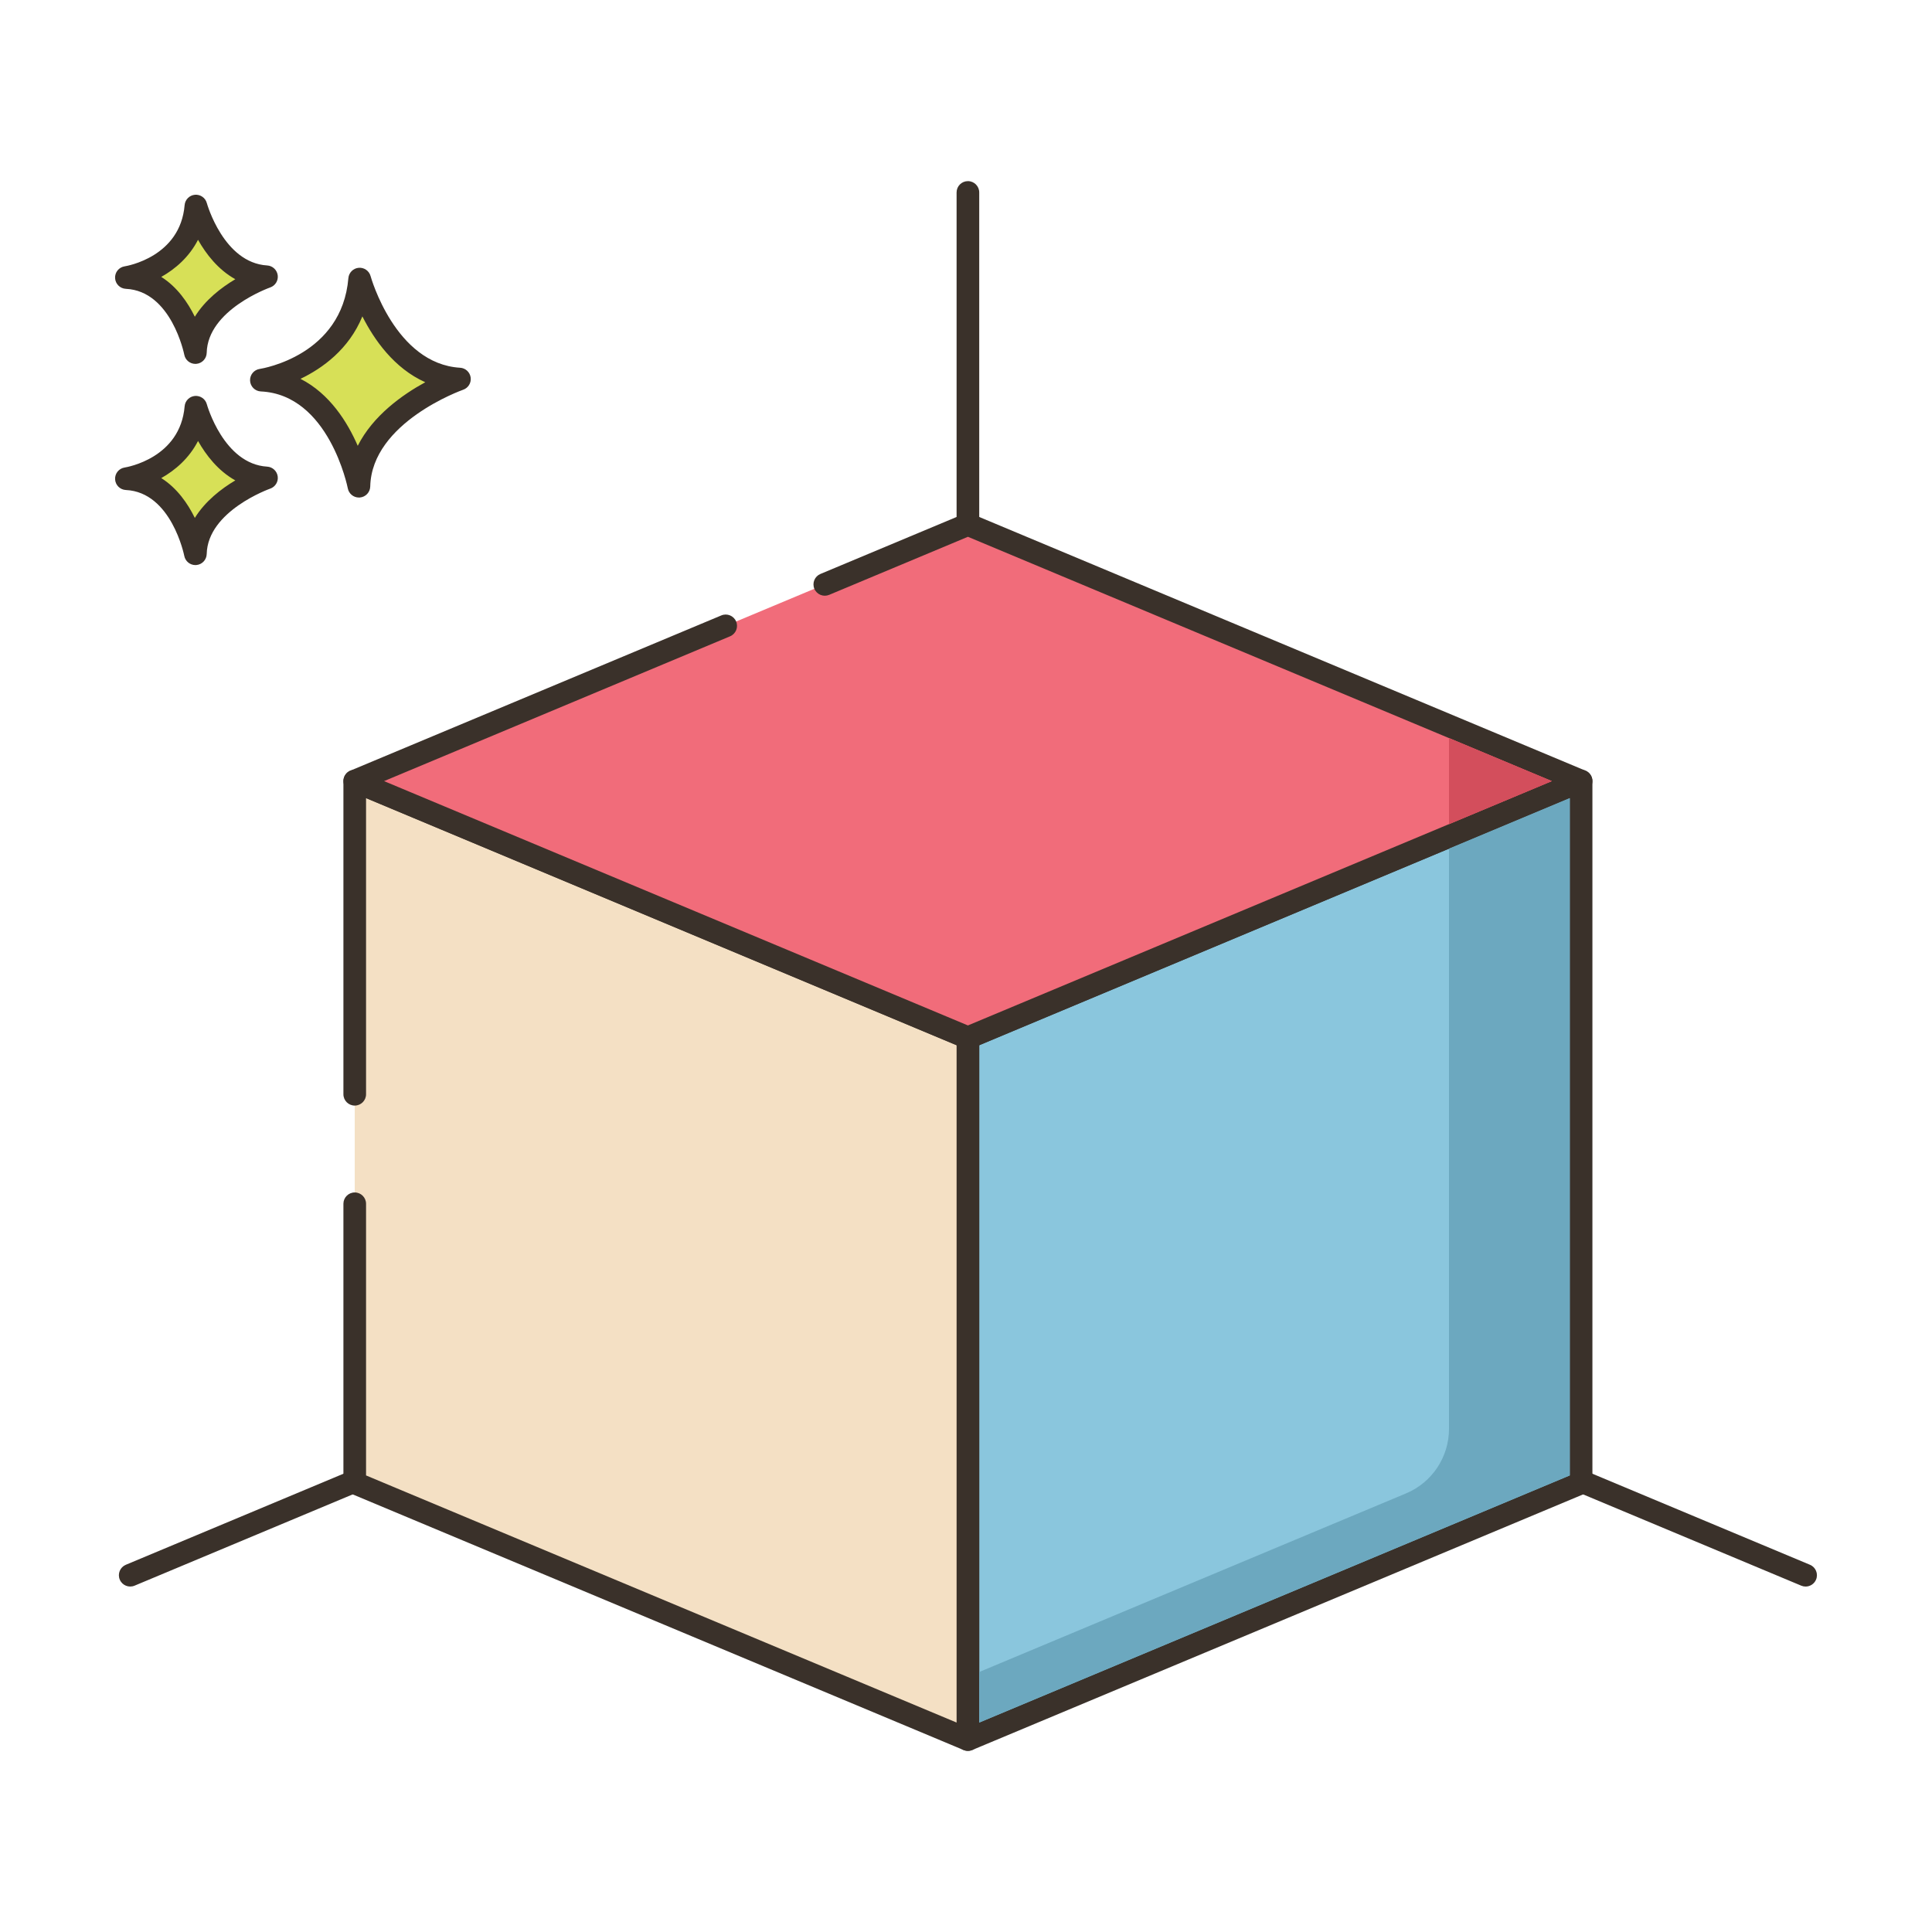 <svg id="Layer_1" enable-background="new 0 0 256 256" height="512" viewBox="0 0 256 256" width="512" xmlns="http://www.w3.org/2000/svg"><g><g><g><path d="m47.658 36.979c-.974 11.564-13.024 13.39-13.024 13.39 10.346.487 12.925 14.059 12.925 14.059.221-9.677 13.321-14.202 13.321-14.202-9.814-.587-13.222-13.247-13.222-13.247z" fill="#d7e057"/></g></g><g><g><path d="m60.969 48.729c-8.604-.515-11.832-12.024-11.864-12.141-.191-.703-.861-1.169-1.583-1.102-.725.066-1.298.642-1.359 1.367-.86 10.215-11.313 11.964-11.754 12.033-.763.115-1.313.79-1.273 1.561.04.77.657 1.384 1.428 1.421 9.028.425 11.499 12.718 11.522 12.842.137.711.759 1.217 1.472 1.217.042 0 .084-.001.126-.005.764-.064 1.357-.693 1.375-1.459.194-8.509 12.191-12.777 12.312-12.819.675-.235 1.092-.914.994-1.623s-.682-1.25-1.396-1.292zm-13.566 10.345c-1.357-3.13-3.709-6.907-7.587-8.876 2.931-1.405 6.409-3.913 8.202-8.273 1.551 3.071 4.2 6.88 8.333 8.723-3.006 1.639-6.921 4.405-8.948 8.426z" fill="#3a312a"/></g></g><g><g><path d="m25.959 53.96c-.689 8.179-9.212 9.471-9.212 9.471 7.318.344 9.142 9.944 9.142 9.944.156-6.845 9.422-10.045 9.422-10.045-6.941-.416-9.352-9.37-9.352-9.37z" fill="#d7e057"/></g></g><g><g><path d="m35.401 61.832c-5.767-.345-7.973-8.186-7.994-8.265-.19-.702-.853-1.164-1.582-1.102-.726.065-1.299.643-1.36 1.368-.579 6.871-7.647 8.067-7.942 8.114-.763.115-1.313.79-1.273 1.561.04.77.657 1.384 1.427 1.421 6.036.284 7.724 8.644 7.739 8.726.135.713.759 1.22 1.472 1.22.042 0 .083-.001.125-.005.765-.063 1.358-.694 1.376-1.461.13-5.709 8.331-8.634 8.413-8.662.676-.234 1.094-.913.996-1.622-.098-.708-.683-1.25-1.397-1.293zm-9.585 6.795c-.924-1.885-2.34-3.947-4.447-5.279 1.856-1.042 3.697-2.63 4.871-4.917 1.057 1.874 2.655 3.954 4.941 5.224-1.85 1.1-3.989 2.74-5.365 4.972z" fill="#3a312a"/></g></g><g><g><path d="m25.959 27.303c-.689 8.179-9.212 9.47-9.212 9.47 7.318.344 9.142 9.944 9.142 9.944.156-6.844 9.422-10.045 9.422-10.045-6.941-.415-9.352-9.369-9.352-9.369z" fill="#d7e057"/></g></g><g><g><path d="m35.4 35.174c-5.766-.345-7.972-8.185-7.994-8.264-.19-.702-.853-1.165-1.582-1.102-.726.065-1.299.643-1.36 1.368-.579 6.871-7.647 8.067-7.942 8.114-.763.115-1.313.79-1.273 1.561.04.77.657 1.384 1.428 1.421 6.035.284 7.723 8.644 7.739 8.725.135.713.759 1.22 1.472 1.22.042 0 .083-.001.125-.005.765-.063 1.358-.694 1.376-1.461.13-5.709 8.331-8.634 8.413-8.662.676-.234 1.094-.913.996-1.622-.098-.708-.683-1.25-1.398-1.293zm-9.584 6.795c-.924-1.885-2.34-3.947-4.447-5.279 1.856-1.041 3.697-2.629 4.87-4.916 1.057 1.874 2.654 3.954 4.941 5.223-1.849 1.101-3.988 2.74-5.364 4.972z" fill="#3a312a"/></g></g><g><g><path d="m128.253 24c-.829 0-1.5.671-1.5 1.5v137c0 .829.671 1.5 1.5 1.5s1.5-.671 1.5-1.5v-137c0-.829-.671-1.5-1.5-1.5z" fill="#3a312a"/></g></g><g><g><path d="m239.832 207.341-111-46.449c-.371-.155-.787-.155-1.158 0l-111 46.449c-.764.32-1.125 1.199-.805 1.963.32.765 1.198 1.123 1.963.805l110.421-46.207 110.421 46.207c.189.079.385.117.579.117.587 0 1.144-.347 1.384-.921.32-.765-.04-1.644-.805-1.964z" fill="#3a312a"/></g></g><g><g><path d="m128.253 137.5v93l81.25-34v-93z" fill="#8ac6dd"/></g></g><g><g><path d="m210.334 102.251c-.418-.279-.948-.328-1.41-.135l-81.25 34c-.558.233-.921.779-.921 1.384v93c0 .502.251.971.669 1.249.25.167.54.251.831.251.196 0 .393-.039.579-.116l81.25-34c.558-.233.921-.779.921-1.384v-93c0-.502-.251-.971-.669-1.249zm-2.331 93.25-78.25 32.745v-89.748l78.25-32.745z" fill="#3a312a"/></g></g><g><g><path d="m47.003 103.5v41.494 14.512 36.994l81.25 34v-93z" fill="#f4e0c4"/></g></g><g><g><path d="m128.833 136.116-81.25-34c-.462-.193-.991-.144-1.41.135-.418.278-.669.747-.669 1.249v41.494c0 .829.671 1.5 1.5 1.5s1.5-.671 1.5-1.5v-39.24l78.25 32.745v89.748l-78.25-32.745v-35.996c0-.829-.671-1.5-1.5-1.5s-1.5.671-1.5 1.5v36.994c0 .604.363 1.15.921 1.384l81.25 34c.186.078.383.116.579.116.291 0 .581-.085.831-.251.418-.278.669-.747.669-1.249v-93c-.001-.604-.364-1.15-.921-1.384z" fill="#3a312a"/></g></g><g><g><path d="m128.253 69.5-18.963 7.936-13.132 5.495-49.155 20.569 81.25 34 81.25-34z" fill="#f16c7a"/></g></g><g><g><path d="m210.083 102.116-81.25-34c-.37-.155-.787-.155-1.158 0l-18.964 7.936c-.764.32-1.125 1.199-.805 1.963.32.765 1.201 1.125 1.963.805l18.385-7.693 77.364 32.374-77.364 32.374-77.365-32.375 45.848-19.186c.764-.32 1.124-1.199.805-1.963-.32-.765-1.199-1.125-1.963-.805l-49.154 20.569c-.558.233-.921.779-.921 1.384s.363 1.15.921 1.384l81.25 34c.185.078.382.116.579.116s.394-.039.579-.116l81.25-34c.558-.233.921-.779.921-1.384s-.364-1.149-.921-1.383z" fill="#3a312a"/></g></g><g><g><path d="m192 112.45v76.88c0 3.737-2.244 7.109-5.692 8.552l-56.558 23.668v6.7l78.25-32.75v-89.75z" fill="#6ca8bf"/></g></g><g><g><path d="m192 97.8v11.4l13.62-5.7z" fill="#d34e5c"/></g></g><g><g><path d="m192 97.8v11.4l13.62-5.7z" fill="#d34e5c"/></g></g></g></svg>
